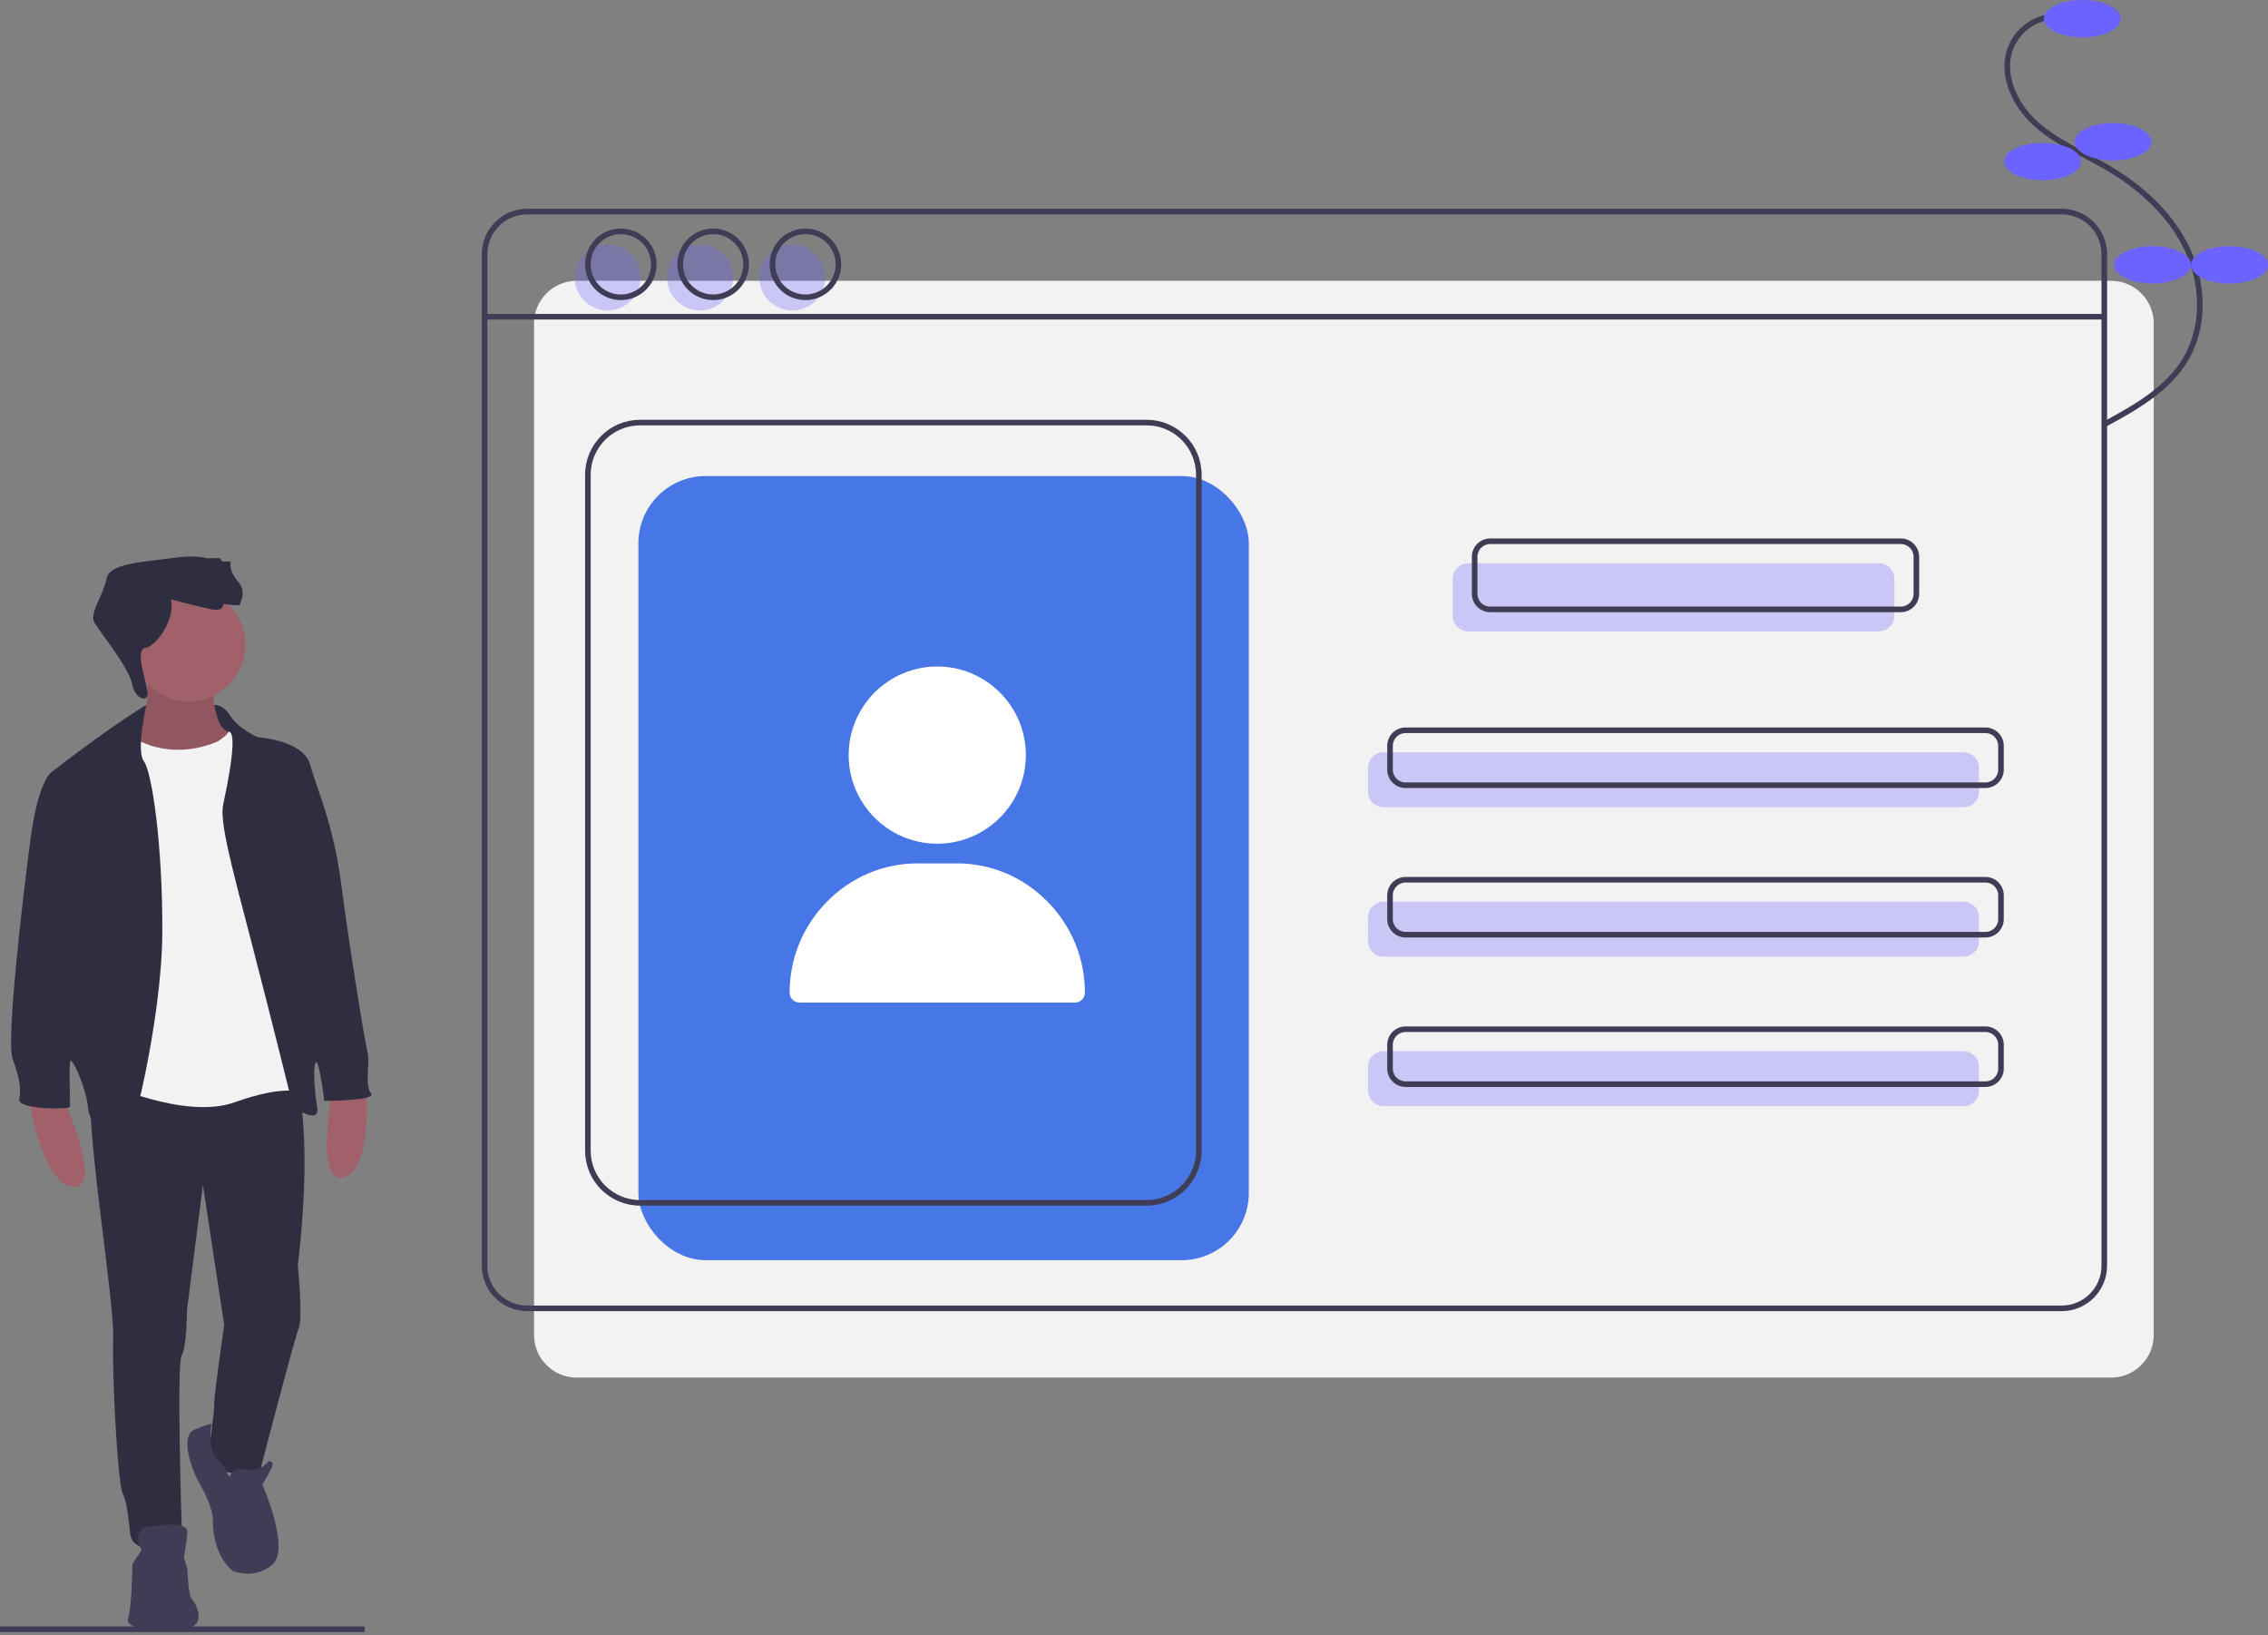 <svg width="405" height="292" viewBox="0 0 405 292" fill="none" xmlns="http://www.w3.org/2000/svg">
<rect x="0" y="0" width="405" height="292" fill="#808080" stroke="none"/>
<path d="M0 290.899H65.145" stroke="#3F3D56" stroke-miterlimit="10"/>
<path d="M376.98 50.136H102.976C98.772 50.136 95.363 53.544 95.363 57.748V238.352C95.363 242.556 98.772 245.964 102.976 245.964H376.98C381.185 245.964 384.593 242.556 384.593 238.352V57.748C384.593 53.544 381.185 50.136 376.98 50.136Z" fill="#F2F2F2"/>
<path d="M368.151 37.774H94.146C89.942 37.774 86.533 41.182 86.533 45.386V225.99C86.533 230.194 89.942 233.602 94.146 233.602H368.151C372.355 233.602 375.763 230.194 375.763 225.99V45.386C375.763 41.182 372.355 37.774 368.151 37.774Z" stroke="#3F3D56" stroke-miterlimit="10"/>
<path d="M86.533 56.548H375.763" stroke="#3F3D56" stroke-miterlimit="10"/>
<path opacity="0.3" d="M335.501 100.564H262.187C260.65 100.564 259.404 101.811 259.404 103.348V109.947C259.404 111.484 260.65 112.73 262.187 112.73H335.501C337.039 112.73 338.285 111.484 338.285 109.947V103.348C338.285 101.811 337.039 100.564 335.501 100.564Z" fill="#6C63FF"/>
<path opacity="0.3" d="M350.61 134.314H247.078C245.541 134.314 244.295 135.561 244.295 137.098V141.342C244.295 142.879 245.541 144.125 247.078 144.125H350.61C352.148 144.125 353.394 142.879 353.394 141.342V137.098C353.394 135.561 352.148 134.314 350.61 134.314Z" fill="#6C63FF"/>
<path opacity="0.3" d="M350.61 161H247.078C245.541 161 244.295 162.247 244.295 163.784V168.028C244.295 169.565 245.541 170.811 247.078 170.811H350.61C352.148 170.811 353.394 169.565 353.394 168.028V163.784C353.394 162.247 352.148 161 350.61 161Z" fill="#6C63FF"/>
<path opacity="0.3" d="M350.61 187.686H247.078C245.541 187.686 244.295 188.933 244.295 190.47V194.714C244.295 196.251 245.541 197.497 247.078 197.497H350.61C352.148 197.497 353.394 196.251 353.394 194.714V190.47C353.394 188.933 352.148 187.686 350.61 187.686Z" fill="#6C63FF"/>
<path d="M339.426 96.64H266.112C264.575 96.64 263.329 97.886 263.329 99.423V106.022C263.329 107.559 264.575 108.806 266.112 108.806H339.426C340.963 108.806 342.209 107.559 342.209 106.022V99.423C342.209 97.886 340.963 96.64 339.426 96.64Z" stroke="#3F3D56" stroke-miterlimit="10"/>
<path d="M354.535 130.39H251.003C249.466 130.39 248.219 131.636 248.219 133.173V137.418C248.219 138.955 249.466 140.201 251.003 140.201H354.535C356.072 140.201 357.318 138.955 357.318 137.418V133.173C357.318 131.636 356.072 130.39 354.535 130.39Z" stroke="#3F3D56" stroke-miterlimit="10"/>
<path d="M354.535 157.076H251.003C249.466 157.076 248.219 158.322 248.219 159.859V164.104C248.219 165.641 249.466 166.887 251.003 166.887H354.535C356.072 166.887 357.318 165.641 357.318 164.104V159.859C357.318 158.322 356.072 157.076 354.535 157.076Z" stroke="#3F3D56" stroke-miterlimit="10"/>
<path d="M354.535 183.762H251.003C249.466 183.762 248.219 185.008 248.219 186.545V190.79C248.219 192.327 249.466 193.573 251.003 193.573H354.535C356.072 193.573 357.318 192.327 357.318 190.79V186.545C357.318 185.008 356.072 183.762 354.535 183.762Z" stroke="#3F3D56" stroke-miterlimit="10"/>
<path opacity="0.3" d="M108.51 55.434C111.761 55.434 114.397 52.798 114.397 49.547C114.397 46.296 111.761 43.66 108.51 43.66C105.259 43.66 102.624 46.296 102.624 49.547C102.624 52.798 105.259 55.434 108.51 55.434Z" fill="#6C63FF"/>
<path opacity="0.3" d="M124.993 55.434C128.244 55.434 130.879 52.798 130.879 49.547C130.879 46.296 128.244 43.66 124.993 43.66C121.742 43.66 119.106 46.296 119.106 49.547C119.106 52.798 121.742 55.434 124.993 55.434Z" fill="#6C63FF"/>
<path opacity="0.3" d="M141.475 55.434C144.726 55.434 147.362 52.798 147.362 49.547C147.362 46.296 144.726 43.66 141.475 43.66C138.224 43.66 135.589 46.296 135.589 49.547C135.589 52.798 138.224 55.434 141.475 55.434Z" fill="#6C63FF"/>
<path d="M110.865 53.079C114.116 53.079 116.752 50.443 116.752 47.192C116.752 43.941 114.116 41.306 110.865 41.306C107.614 41.306 104.978 43.941 104.978 47.192C104.978 50.443 107.614 53.079 110.865 53.079Z" stroke="#3F3D56" stroke-miterlimit="10"/>
<path d="M127.347 53.079C130.598 53.079 133.234 50.443 133.234 47.192C133.234 43.941 130.598 41.306 127.347 41.306C124.096 41.306 121.461 43.941 121.461 47.192C121.461 50.443 124.096 53.079 127.347 53.079Z" stroke="#3F3D56" stroke-miterlimit="10"/>
<path d="M143.83 53.079C147.081 53.079 149.717 50.443 149.717 47.192C149.717 43.941 147.081 41.306 143.83 41.306C140.579 41.306 137.943 43.941 137.943 47.192C137.943 50.443 140.579 53.079 143.83 53.079Z" stroke="#3F3D56" stroke-miterlimit="10"/>
<rect x="114" y="85" width="109" height="140" rx="12" fill="#4776E6"/>
<path d="M167.367 119C158.644 119 151.547 126.097 151.547 134.82C151.547 143.544 158.644 150.641 167.367 150.641C176.091 150.641 183.188 143.544 183.188 134.82C183.188 126.097 176.091 119 167.367 119Z" fill="white"/>
<path d="M187.051 160.976C182.719 156.578 176.978 154.156 170.883 154.156H163.852C157.757 154.156 152.015 156.578 147.684 160.976C143.374 165.352 141 171.129 141 177.242C141 178.213 141.787 179 142.758 179H191.977C192.947 179 193.734 178.213 193.734 177.242C193.734 171.129 191.361 165.352 187.051 160.976Z" fill="white"/>
<path d="M204.748 75.448H114.307C109.155 75.448 104.978 79.625 104.978 84.777V205.436C104.978 210.588 109.155 214.765 114.307 214.765H204.748C209.9 214.765 214.077 210.588 214.077 205.436V84.777C214.077 79.625 209.9 75.448 204.748 75.448Z" stroke="#3F3D56" stroke-miterlimit="10"/>
<path d="M39.568 126.221C39.568 126.221 35.908 125.139 35.124 126.317C34.339 127.494 36.194 136.029 36.194 136.029L44.257 136.519L41.443 129.413L39.568 126.221Z" fill="#2F2E41"/>
<path d="M11.359 196.308C11.359 196.308 18.695 212.414 13.045 211.908C7.395 211.402 5.203 196.308 5.203 196.308H11.359Z" fill="#A0616A"/>
<path d="M59.342 194.63C59.342 194.63 56.123 212.033 61.483 210.174C66.842 208.316 65.314 193.139 65.314 193.139L59.342 194.63Z" fill="#A0616A"/>
<path d="M38.007 122.183C38.007 122.183 37.922 130.278 41.042 130.7C44.163 131.122 39.272 135.422 39.272 135.422L33.706 136.519L25.695 135.928L22.153 131.375C22.153 131.375 28.393 128.423 25.695 119.231L38.007 122.183Z" fill="#A0616A"/>
<path opacity="0.1" d="M38.007 122.183C38.007 122.183 37.922 130.278 41.042 130.7C44.163 131.122 39.272 135.422 39.272 135.422L33.706 136.519L25.695 135.928L22.153 131.375C22.153 131.375 28.393 128.423 25.695 119.231L38.007 122.183Z" fill="black"/>
<path d="M52.343 190.658C52.343 190.658 56.306 199.175 53.186 225.907C53.186 225.907 54.114 235.352 53.355 237.122C52.596 238.893 46.355 262.927 46.355 262.927C46.355 262.927 38.344 264.698 37.248 259.385C37.248 259.385 38.344 251.796 38.26 250.615C38.175 249.434 40.031 236.532 40.031 236.532L36.236 211.571L33.369 234.087C33.369 234.087 33.369 240.58 32.441 242.014C31.513 243.447 32.441 272.287 32.441 272.287C32.441 272.287 35.055 276.672 31.092 276.757C27.128 276.841 23.587 276.672 23.249 273.89C22.912 271.107 22.743 268.324 21.9 266.637C21.057 264.951 19.96 245.64 20.213 238.893C20.466 232.147 14.648 197.488 16.503 193.862C18.358 190.236 52.343 190.658 52.343 190.658Z" fill="#2F2E41"/>
<path d="M33.706 125.219C39.295 125.219 43.825 120.688 43.825 115.099C43.825 109.511 39.295 104.98 33.706 104.98C28.117 104.98 23.586 109.511 23.586 115.099C23.586 120.688 28.117 125.219 33.706 125.219Z" fill="#A0616A"/>
<path d="M23.587 131.543C23.587 131.543 29.742 136.097 38.681 132.471C38.681 132.471 41.633 131.037 41.38 128.845C41.127 126.652 47.536 146.469 47.536 146.469L54.029 180.96L53.692 195.043C53.692 195.043 50.825 193.609 41.886 196.813C32.947 200.018 18.358 193.187 18.358 193.187L18.864 157.01L19.37 135.928L20.719 131.29C20.719 131.29 21.394 130.025 23.587 131.543Z" fill="#F2F2F2"/>
<path d="M38.288 125.882C38.288 125.882 39.778 125.64 41.211 127.917C42.645 130.194 46.018 131.628 46.018 131.628C46.018 131.628 54.198 132.134 55.378 136.519C56.559 140.904 59.51 146.891 60.944 157.938C62.377 168.985 65.245 186.61 65.666 188.043C66.088 189.477 65.076 193.862 66.257 195.211C67.437 196.561 57.908 196.561 57.908 196.561C57.908 196.561 57.065 189.646 56.474 189.646C55.884 189.646 56.053 194.284 56.643 197.657C57.233 201.03 52.342 197.657 52.342 197.657C52.342 197.657 48.548 182.225 44.922 168.311C41.295 154.396 39.187 146.722 39.862 143.602C40.536 140.482 42.392 131.543 41.042 130.7C39.693 129.857 38.288 125.882 38.288 125.882Z" fill="#2F2E41"/>
<path d="M26.127 125.875C26.127 125.875 23.924 127.074 18.358 131.037C12.793 135.001 8.998 138.037 8.998 138.037C8.998 138.037 6.805 139.723 5.456 149.758C4.107 159.793 1.071 185.766 2.251 189.055C3.432 192.344 3.854 194.284 3.432 196.223C3.01 198.163 12.287 198.078 12.455 197.657C12.624 197.235 12.202 189.561 12.624 189.393C13.046 189.224 15.322 193.946 15.744 197.91C16.166 201.873 21.057 204.993 22.153 204.993C23.249 204.993 28.899 182.14 28.984 166.54C29.068 150.939 27.128 137.784 25.695 135.928C24.261 134.073 26.127 125.875 26.127 125.875Z" fill="#2F2E41"/>
<path d="M40.958 263.686C40.958 263.686 41.633 261.831 43.994 262.421C46.355 263.011 47.958 260.903 47.958 260.903C47.958 260.903 49.222 260.734 48.379 262.337C47.536 263.939 46.861 265.035 46.861 265.035C46.861 265.035 51.921 276.588 48.632 279.371C45.343 282.154 41.549 280.467 41.549 280.467C41.549 280.467 37.838 277.853 38.007 270.938C38.007 270.938 37.838 268.746 35.814 265.204C33.79 261.662 32.273 256.265 34.718 255.253C37.163 254.241 37.793 254.204 37.793 254.204C37.793 254.204 36.649 259.438 39.605 261.267L40.958 263.686Z" fill="#3F3D56"/>
<path d="M25.273 276.757C25.273 276.757 23.249 272.962 26.622 272.54C29.995 272.119 33.622 271.866 33.453 273.637C33.284 275.408 32.863 278.106 32.863 278.106L33.453 280.046C33.453 280.046 33.622 284.852 34.212 285.443C34.802 286.033 38.007 291.093 31.176 291.093C24.346 291.093 22.322 290.334 22.912 288.731C23.502 287.129 23.671 279.202 23.671 279.202L25.273 276.757Z" fill="#3F3D56"/>
<path d="M30.502 107.004C30.502 107.004 35.224 108.269 37.669 108.775C40.115 109.281 39.862 107.847 39.862 107.847C39.862 107.847 43.066 108.269 42.898 107.931C42.729 107.594 44.247 105.823 42.476 103.799C40.705 101.775 41.211 100.257 41.211 100.257H39.693L39.272 99.667H36.91C36.91 99.667 35.139 98.993 30.502 99.667C25.863 100.342 19.539 100.51 19.033 103.293C18.527 106.076 15.913 109.534 16.84 111.136C17.768 112.738 23.081 119.316 23.587 122.099C24.093 124.881 26.455 125.5 26.37 123.757C26.285 122.014 23.924 115.943 25.948 115.69C27.972 115.437 31.429 110.293 30.502 107.004Z" fill="#2F2E41"/>
<path d="M366.886 2.927C365.214 3.021 363.6 3.58 362.227 4.54C360.854 5.5 359.775 6.824 359.112 8.362C357.168 13.061 359.671 18.581 363.429 22.008C367.186 25.434 372.013 27.393 376.398 29.967C382.288 33.425 387.581 38.225 390.529 44.387C393.476 50.549 393.79 58.181 390.325 64.068C387.11 69.532 381.263 72.802 375.686 75.818" stroke="#3F3D56" stroke-miterlimit="10"/>
<path d="M371.839 6.672C375.632 6.672 378.706 5.178 378.706 3.336C378.706 1.493 375.632 0 371.839 0C368.046 0 364.971 1.493 364.971 3.336C364.971 5.178 368.046 6.672 371.839 6.672Z" fill="#6C63FF"/>
<path d="M377.333 28.648C381.126 28.648 384.201 27.155 384.201 25.312C384.201 23.47 381.126 21.977 377.333 21.977C373.54 21.977 370.465 23.47 370.465 25.312C370.465 27.155 373.54 28.648 377.333 28.648Z" fill="#6C63FF"/>
<path d="M364.775 32.18C368.568 32.18 371.642 30.687 371.642 28.845C371.642 27.002 368.568 25.509 364.775 25.509C360.982 25.509 357.907 27.002 357.907 28.845C357.907 30.687 360.982 32.18 364.775 32.18Z" fill="#6C63FF"/>
<path d="M384.397 50.625C388.19 50.625 391.265 49.132 391.265 47.289C391.265 45.447 388.19 43.953 384.397 43.953C380.604 43.953 377.529 45.447 377.529 47.289C377.529 49.132 380.604 50.625 384.397 50.625Z" fill="#6C63FF"/>
<path d="M398.132 50.625C401.925 50.625 405 49.132 405 47.289C405 45.447 401.925 43.953 398.132 43.953C394.339 43.953 391.265 45.447 391.265 47.289C391.265 49.132 394.339 50.625 398.132 50.625Z" fill="#6C63FF"/>
</svg>
